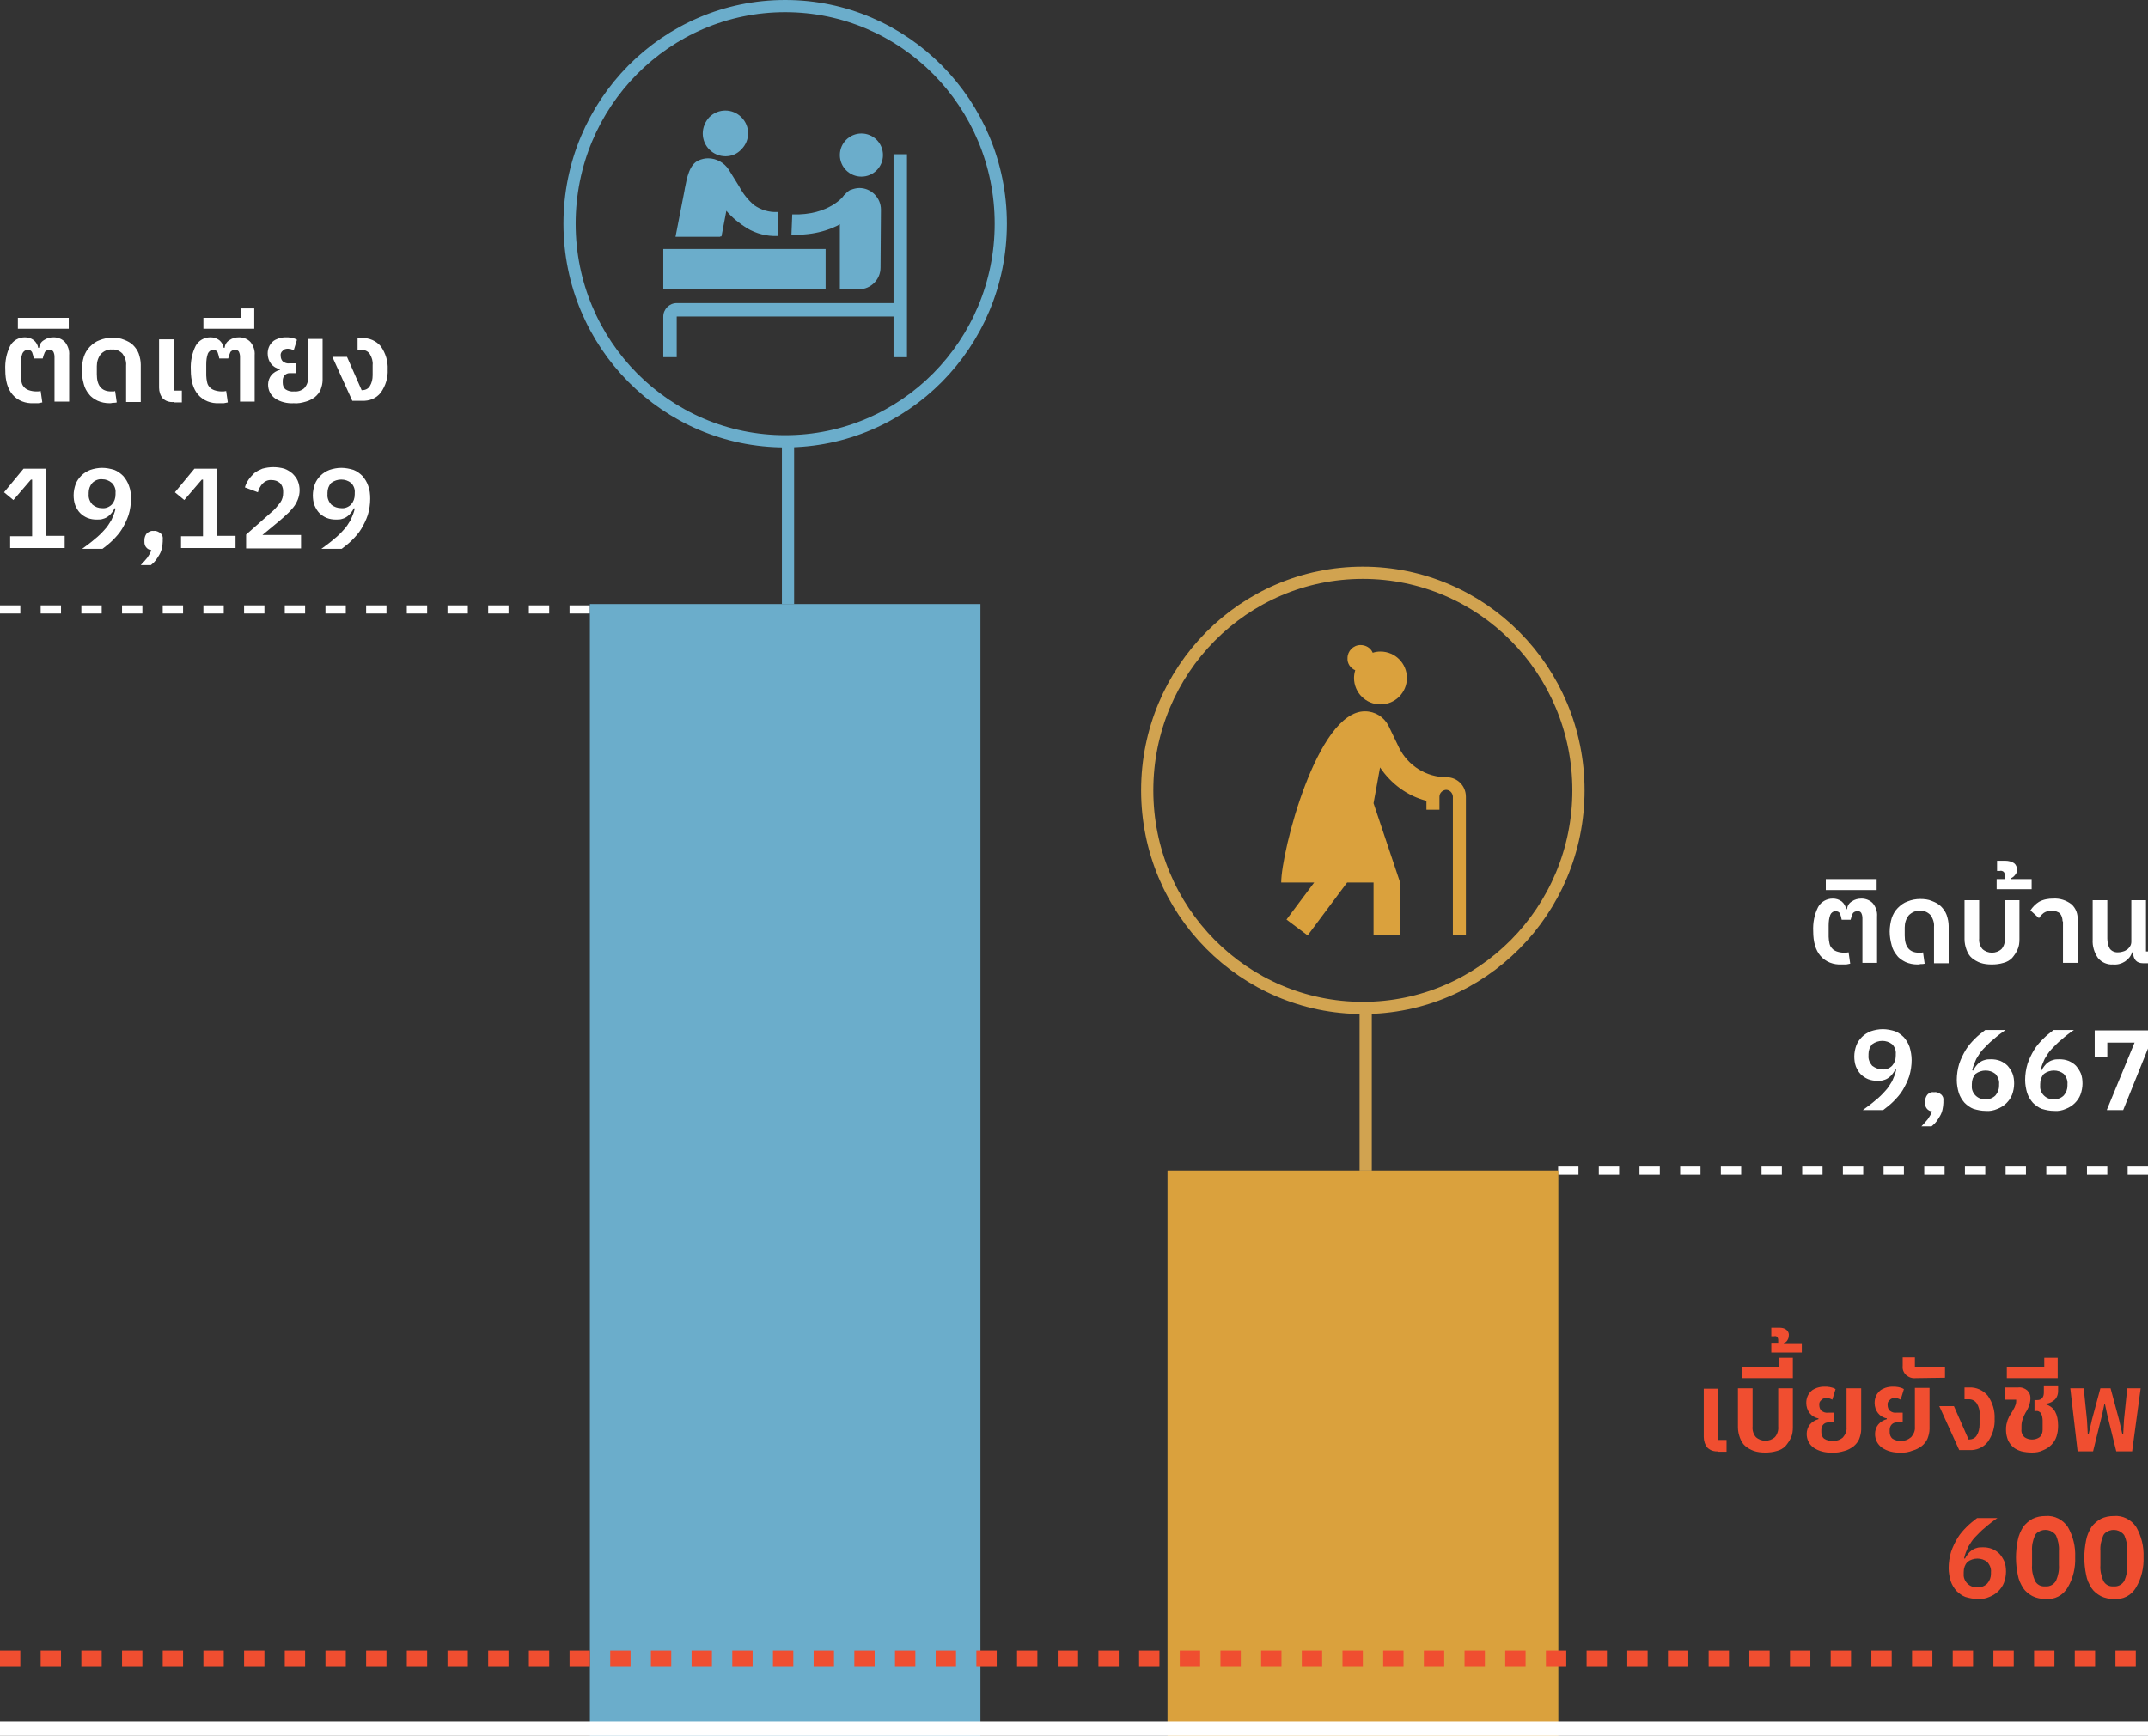 <?xml version="1.0" encoding="utf-8"?>
<!-- Generator: Adobe Illustrator 25.2.2, SVG Export Plug-In . SVG Version: 6.00 Build 0)  -->
<svg version="1.1" id="Layer_1" xmlns="http://www.w3.org/2000/svg" xmlns:xlink="http://www.w3.org/1999/xlink" x="0px" y="0px" viewBox="0 0 528 426.8" style="enable-background:new 0 0 528 426.8;" xml:space="preserve">
    <rect x="0" y="0" width="528" height="426.8" fill="#333333" stroke="none"/>
    <style type="text/css">
	.st0{fill:none;}
	.st1{fill:#FFFFFF;}
	.st2{fill:#F04E30;}
	.st3{fill:none;stroke:#FFFFFF;stroke-width:2;stroke-dasharray:5,5;}
	.st4{fill:#6BADCB;}
	.st5{fill:none;stroke:#6BADCB;stroke-width:3;stroke-dasharray:5,0;}
	.st6{fill:#DAA13D;}
	.st7{fill:none;stroke:#DAA13D;stroke-width:4;}
	.st8{fill:none;stroke:#D1A350;stroke-width:3;stroke-dasharray:5,0;}
	.st9{fill:none;stroke:#FFFFFF;stroke-width:5;}
	.st10{fill:#F04E30;stroke:#F04E30;stroke-width:4;stroke-dasharray:5,5;}
</style>
    <g id="elderly_woman_black_24dp" transform="translate(314.933 155.301)">
        <g id="Group_889" transform="translate(0.477 0.214)">
            <rect id="Rectangle_836" x="375.5" y="298" class="st0" width="44.5" height="77.6" />
        </g>
    </g>
    <g id="Group_2217" transform="translate(-696 -4820.16)">
        <path id="Path_1104" class="st1" d="M704.3,4919.3c-2,0.1-3.9-0.6-5.2-2.1c-1.2-1.4-1.8-3.4-1.8-6.1c-0.1-2.1,0.3-4.1,1.2-5.9
		c0.7-1.3,2.1-2.1,3.6-2.1c0.8,0,1.5,0.2,2.2,0.7c0.6,0.5,1,1.2,1.1,1.9h0.2c0.1-0.8,0.5-1.5,1.2-1.9c0.7-0.5,1.5-0.7,2.4-0.7
		c1,0,2.1,0.4,2.8,1.2c0.7,0.9,1.1,2,1,3.2v11.4h-3.6v-11c0-0.5-0.1-0.9-0.3-1.3c-0.2-0.3-0.6-0.5-1-0.4c-0.4,0-0.9,0.2-1.1,0.6
		c-0.2,0.5-0.4,1-0.5,1.5h-2.2c-0.1-0.5-0.2-1-0.4-1.5c-0.2-0.4-0.6-0.7-1.1-0.6c-0.6,0-1.1,0.4-1.3,0.9c-0.3,0.8-0.4,1.7-0.4,2.6
		v2.8c0,0.5,0.1,1.1,0.2,1.6c0.1,0.5,0.3,0.9,0.6,1.2c0.3,0.4,0.7,0.6,1.2,0.8c0.6,0.2,1.2,0.3,1.8,0.3c0.4,0,0.7,0,1.1-0.1l0.4,2.8
		c-0.3,0.1-0.6,0.1-1,0.2C705,4919.3,704.7,4919.3,704.3,4919.3z M700.4,4898.3h12.5v2.7h-12.5V4898.3z M722.9,4919.3
		c-1,0-2-0.2-2.9-0.6c-0.8-0.4-1.6-0.9-2.1-1.6c-0.6-0.7-1.1-1.6-1.3-2.5c-0.3-1.1-0.5-2.2-0.5-3.4c0-1.1,0.2-2.3,0.5-3.3
		c0.3-0.9,0.8-1.8,1.5-2.5c0.7-0.7,1.5-1.3,2.4-1.6c1-0.4,2-0.6,3.1-0.6c1,0,2,0.1,2.9,0.5c0.8,0.3,1.6,0.7,2.2,1.3
		c0.6,0.6,1.1,1.3,1.4,2.1c0.3,0.9,0.5,1.8,0.5,2.7v9.2h-3.6v-9c0.1-1-0.3-2.1-0.9-2.9c-0.7-0.7-1.6-1.1-2.6-1c-1-0.1-2,0.4-2.7,1.1
		c-0.7,0.9-1,1.9-1,3v2c0,2.8,1.2,4.2,3.5,4.2c0.2,0,0.4,0,0.5,0c0.2,0,0.3,0,0.5-0.1l0.4,2.8c-0.3,0.1-0.7,0.1-1,0.1
		C723.4,4919.3,723.1,4919.3,722.9,4919.3z M738.7,4919c-1,0.1-2-0.2-2.7-0.9c-0.6-0.7-0.9-1.7-0.9-2.6v-11.9h3.6v12.6h2v2.9H738.7z
		 M749.9,4919.3c-2,0.1-3.9-0.6-5.2-2.1c-1.2-1.4-1.8-3.4-1.8-6.1c-0.1-2.1,0.3-4.1,1.2-5.9c0.7-1.3,2.1-2.1,3.6-2.1
		c0.8,0,1.5,0.2,2.2,0.7c0.6,0.5,1,1.2,1.1,1.9h0.2c0.1-0.8,0.5-1.5,1.2-1.9c0.7-0.5,1.5-0.7,2.4-0.7c1,0,2.1,0.4,2.8,1.2
		c0.7,0.9,1.1,2,1,3.2v11.4h-3.6v-11c0-0.5-0.1-0.9-0.3-1.3c-0.2-0.3-0.6-0.5-1-0.4c-0.4,0-0.9,0.2-1.1,0.6c-0.2,0.5-0.4,1-0.5,1.5
		h-2.2c-0.1-0.5-0.2-1-0.4-1.5c-0.2-0.4-0.6-0.6-1.1-0.6c-0.6,0-1.1,0.4-1.3,0.9c-0.3,0.8-0.4,1.7-0.4,2.6v2.8
		c0,0.5,0.1,1.1,0.2,1.6c0.1,0.5,0.3,0.9,0.6,1.2c0.3,0.4,0.7,0.6,1.2,0.8c0.6,0.2,1.2,0.3,1.8,0.3c0.4,0,0.7,0,1.1-0.1l0.4,2.8
		c-0.3,0.1-0.6,0.1-1,0.2C750.6,4919.3,750.2,4919.3,749.9,4919.3z M746,4898.3h9.2v-2.3h3.3v5H746V4898.3z M768.2,4919.3
		c-1.6,0.1-3.3-0.3-4.6-1.2c-1.1-0.8-1.7-2-1.7-3.4c0-0.8,0.3-1.7,0.8-2.3c0.5-0.6,1.3-1.1,2.1-1.3v-0.2c-1.8-0.3-3-1.9-3-3.8
		c0-0.6,0.1-1.1,0.3-1.6c0.2-0.5,0.5-0.9,0.9-1.3c0.4-0.4,0.9-0.6,1.4-0.8c0.6-0.2,1.2-0.3,1.8-0.3c0.5,0,0.9,0,1.4,0.1
		c0.5,0.1,0.9,0.2,1.4,0.5l-0.8,2.6c-0.2-0.1-0.4-0.2-0.7-0.3c-0.2,0-0.5-0.1-0.7-0.1c-0.5,0-1,0.1-1.3,0.5
		c-0.4,0.3-0.6,0.8-0.5,1.3c0,0.5,0.2,1,0.5,1.3c0.5,0.4,1.1,0.6,1.7,0.5h1.5v2.4h-1.5c-0.5,0-0.9,0.2-1.2,0.5
		c-0.3,0.3-0.5,0.8-0.5,1.3v0.6c0,0.6,0.2,1.2,0.7,1.6c0.6,0.4,1.4,0.6,2.1,0.5c0.9,0.1,1.8-0.2,2.5-0.8c0.6-0.7,1-1.6,0.9-2.5v-9.6
		h3.6v10.1c0,0.8-0.2,1.6-0.5,2.4c-0.3,0.7-0.8,1.3-1.4,1.8c-0.7,0.5-1.4,0.9-2.2,1.1C770.2,4919.2,769.2,4919.4,768.2,4919.3
		L768.2,4919.3z M777.7,4907.9h3.6l3.6,8.2h0.1c0.7,0,1.5-0.3,1.9-1c0.5-0.8,0.7-1.7,0.7-2.7v-2.5c0.1-0.9-0.2-1.9-0.7-2.7
		c-0.4-0.6-1.1-1-1.9-1h-1.1v-2.9h1.1c1.8-0.1,3.5,0.7,4.6,2c1.2,1.7,1.8,3.7,1.7,5.7c0.1,2-0.5,4-1.7,5.7c-1.1,1.4-2.8,2.1-4.6,2
		h-2.4L777.7,4907.9z M698.5,4955v-3h5.4v-13.9h-0.3l-4.3,5l-2.3-1.9l4.8-5.8h5.6v16.5h4.5v3H698.5z M728.2,4942.8
		c0,1.3-0.2,2.7-0.6,4c-0.4,1.2-1,2.4-1.6,3.4c-0.6,1-1.4,1.9-2.3,2.8c-0.8,0.8-1.6,1.4-2.5,2.1h-5c1.1-0.8,2.2-1.6,3.1-2.4
		c0.9-0.7,1.7-1.5,2.4-2.3c0.7-0.7,1.2-1.6,1.7-2.4c0.4-0.9,0.8-1.8,1-2.8l-0.2-0.1c-0.2,0.4-0.4,0.7-0.7,1.1
		c-0.3,0.4-0.6,0.7-0.9,0.9c-0.4,0.3-0.8,0.5-1.2,0.6c-0.5,0.2-1.1,0.2-1.6,0.2c-0.8,0-1.5-0.1-2.3-0.4c-0.7-0.3-1.3-0.7-1.8-1.2
		c-0.5-0.5-0.9-1.2-1.2-1.9c-0.3-0.8-0.4-1.7-0.4-2.5c0-0.9,0.2-1.9,0.5-2.7c0.3-0.8,0.8-1.5,1.4-2.1c0.6-0.6,1.4-1.1,2.2-1.4
		c0.9-0.3,1.9-0.5,2.9-0.5c1,0,2,0.2,3,0.5c0.8,0.3,1.6,0.9,2.2,1.5c0.6,0.7,1.1,1.5,1.4,2.4
		C728.1,4940.6,728.2,4941.7,728.2,4942.8z M721.1,4945.1c0.9,0.1,1.8-0.3,2.4-0.9c0.6-0.7,0.9-1.5,0.9-2.5v-0.4
		c0.1-0.9-0.3-1.8-0.9-2.4c-0.7-0.6-1.5-0.9-2.4-0.9c-0.9-0.1-1.8,0.3-2.4,0.9c-0.6,0.7-0.9,1.5-0.9,2.4v0.4
		c-0.1,0.9,0.3,1.8,0.9,2.5C719.4,4944.8,720.2,4945.1,721.1,4945.1z M733.8,4950.7c0.6-0.1,1.2,0.2,1.7,0.6
		c0.4,0.4,0.6,0.9,0.5,1.5v0.5c0,0.5-0.1,1.1-0.2,1.6c-0.1,0.5-0.3,1.1-0.6,1.6c-0.3,0.5-0.6,1-0.9,1.4c-0.3,0.4-0.7,0.8-1.2,1.2
		h-2.5c0.6-0.6,1.1-1.2,1.6-1.8c0.4-0.6,0.8-1.2,1-1.9c-0.5,0-1-0.3-1.3-0.7c-0.3-0.4-0.4-0.8-0.4-1.3v-0.5c0-0.5,0.2-1.1,0.5-1.5
		C732.6,4950.8,733.2,4950.6,733.8,4950.7z M740.5,4955v-3h5.4v-13.9h-0.3l-4.3,5l-2.3-1.9l4.8-5.8h5.6v16.5h4.5v3H740.5z
		 M770.1,4955h-13.6v-3.4l6.1-5.4c0.9-0.7,1.6-1.6,2.3-2.5c0.5-0.7,0.7-1.5,0.7-2.4v-0.4c0-0.8-0.3-1.5-0.8-2
		c-0.6-0.5-1.3-0.7-2-0.7c-0.9-0.1-1.7,0.3-2.3,0.9c-0.5,0.6-0.9,1.3-1.1,2.1l-3.2-1.2c0.2-0.7,0.5-1.3,0.9-1.9
		c0.4-0.6,0.9-1.1,1.4-1.6c0.6-0.5,1.3-0.8,2-1.1c1.8-0.5,3.6-0.5,5.4,0c0.8,0.3,1.4,0.7,2,1.2c0.5,0.5,1,1.1,1.3,1.8
		c0.6,1.5,0.6,3.1,0,4.6c-0.3,0.7-0.6,1.3-1.1,1.9c-0.5,0.6-1,1.2-1.6,1.7c-0.6,0.6-1.2,1.1-1.9,1.7l-4.1,3.4h9.5V4955z M787,4942.8
		c0,1.3-0.2,2.7-0.6,4c-0.4,1.2-1,2.4-1.6,3.4c-0.6,1-1.4,1.9-2.3,2.8c-0.8,0.8-1.6,1.4-2.5,2.1h-5c1.1-0.8,2.2-1.6,3.1-2.4
		c0.9-0.7,1.7-1.5,2.4-2.3c0.7-0.7,1.2-1.6,1.7-2.4c0.4-0.9,0.8-1.8,1-2.8l-0.2-0.1c-0.2,0.4-0.4,0.7-0.7,1.1
		c-0.3,0.4-0.6,0.7-0.9,0.9c-0.4,0.3-0.8,0.5-1.2,0.6c-0.5,0.2-1.1,0.2-1.6,0.2c-0.8,0-1.5-0.1-2.3-0.4c-0.7-0.3-1.3-0.7-1.8-1.2
		c-0.5-0.5-0.9-1.2-1.2-1.9c-0.3-0.8-0.4-1.7-0.4-2.5c0-0.9,0.2-1.9,0.5-2.7c0.3-0.8,0.8-1.5,1.4-2.1c0.6-0.6,1.4-1.1,2.2-1.4
		c0.9-0.3,1.9-0.5,2.9-0.5c1,0,2,0.2,3,0.5c0.8,0.3,1.6,0.9,2.2,1.5c0.6,0.7,1.1,1.5,1.4,2.4C786.9,4940.6,787,4941.7,787,4942.8z
		 M779.9,4945.1c0.9,0.1,1.8-0.3,2.4-0.9c0.6-0.7,0.9-1.5,0.9-2.5v-0.4c0.1-0.9-0.3-1.8-0.9-2.4c-1.4-1.1-3.4-1.1-4.9,0
		c-0.6,0.7-0.9,1.5-0.9,2.4v0.4c-0.1,0.9,0.3,1.8,0.9,2.5C778.1,4944.8,779,4945.1,779.9,4945.1z" />
        <path id="Path_1105" class="st1" d="M1148.7,5057.3c-2,0.1-3.9-0.6-5.2-2.1c-1.2-1.4-1.8-3.4-1.8-6.1c-0.1-2.1,0.3-4.1,1.2-5.9
		c0.7-1.3,2.1-2.1,3.6-2.1c0.8,0,1.5,0.2,2.2,0.7c0.6,0.5,1,1.2,1.1,1.9h0.2c0.1-0.8,0.5-1.5,1.2-1.9c0.7-0.5,1.5-0.7,2.4-0.7
		c1,0,2.1,0.4,2.8,1.2c0.7,0.9,1.1,2,1,3.2v11.4h-3.6v-11c0-0.5-0.1-0.9-0.3-1.3c-0.2-0.3-0.6-0.5-1-0.4c-0.4,0-0.9,0.2-1.1,0.6
		c-0.2,0.5-0.4,1-0.5,1.5h-2.2c-0.1-0.5-0.2-1-0.4-1.5c-0.2-0.4-0.6-0.6-1.1-0.6c-0.6,0-1.1,0.4-1.3,0.9c-0.3,0.8-0.4,1.7-0.4,2.6
		v2.8c0,0.5,0.1,1.1,0.2,1.6c0.1,0.5,0.3,0.9,0.6,1.2c0.3,0.4,0.7,0.6,1.2,0.8c0.6,0.2,1.2,0.3,1.8,0.3c0.4,0,0.7,0,1.1-0.1l0.4,2.8
		c-0.3,0.1-0.6,0.1-1,0.2C1149.4,5057.3,1149.1,5057.3,1148.7,5057.3z M1144.8,5036.3h12.5v2.7h-12.5V5036.3z M1167.3,5057.3
		c-1,0-2-0.2-2.9-0.6c-0.8-0.4-1.6-0.9-2.1-1.6c-0.6-0.7-1.1-1.6-1.3-2.5c-0.3-1.1-0.5-2.2-0.5-3.4c0-1.1,0.2-2.3,0.5-3.3
		c0.3-0.9,0.8-1.8,1.5-2.5c0.7-0.7,1.5-1.3,2.4-1.6c1-0.4,2-0.6,3.1-0.6c1,0,2,0.1,2.9,0.5c0.8,0.3,1.6,0.7,2.2,1.3
		c0.6,0.6,1.1,1.3,1.4,2.1c0.3,0.9,0.5,1.8,0.5,2.7v9.2h-3.6v-9c0.1-1-0.3-2.1-0.9-2.9c-0.7-0.7-1.6-1.1-2.6-1c-1-0.1-2,0.4-2.7,1.1
		c-0.7,0.9-1,1.9-1,3v2c0,2.8,1.2,4.2,3.5,4.2c0.2,0,0.4,0,0.5,0c0.2,0,0.3,0,0.5-0.1l0.4,2.8c-0.3,0.1-0.7,0.1-1,0.1
		C1167.8,5057.3,1167.5,5057.3,1167.3,5057.3z M1185.6,5057.3c-1,0-1.9-0.1-2.8-0.4c-0.8-0.3-1.5-0.7-2.1-1.2c-0.6-0.5-1-1.2-1.3-2
		c-0.3-0.8-0.5-1.7-0.5-2.6v-9.6h3.6v9.4c-0.1,0.9,0.2,1.9,0.8,2.6c1.3,1.2,3.4,1.2,4.7,0c0.6-0.7,0.9-1.7,0.8-2.6v-9.4h3.6v9.6
		c0,0.9-0.1,1.8-0.5,2.6c-0.3,0.7-0.8,1.4-1.3,2c-0.6,0.6-1.3,1-2.1,1.2C1187.5,5057.2,1186.6,5057.3,1185.6,5057.3L1185.6,5057.3z
		 M1186.9,5036.3h1.9v-1c0-0.3-0.1-0.6-0.3-0.8c-0.3-0.2-0.6-0.3-0.9-0.2h-0.7v-2.5h2.1c0.7,0,1.5,0.2,2.1,0.6
		c0.5,0.4,0.7,1,0.7,1.6c0,0.4-0.1,0.9-0.4,1.2c-0.3,0.4-0.6,0.7-1.1,0.9v0.2h5.1v2.5h-8.6V5036.3z M1203,5046.7
		c0-0.7-0.2-1.4-0.6-1.9c-0.5-0.5-1.3-0.7-2-0.7c-0.7,0-1.4,0.1-2,0.5c-0.5,0.4-0.9,0.8-1.2,1.3l-2.1-1.9c0.5-0.8,1.3-1.6,2.1-2.1
		c1.1-0.6,2.3-0.8,3.5-0.8c1.6-0.1,3.2,0.4,4.5,1.4c1.1,1,1.6,2.4,1.5,3.9v10.5h-3.6V5046.7z M1215.4,5057.3
		c-1.4,0.1-2.8-0.5-3.7-1.6c-0.9-1.3-1.4-2.9-1.3-4.5v-9.7h3.6v9.4c0,0.9,0.2,1.8,0.6,2.5c0.5,0.7,1.4,1,2.2,0.9
		c0.4,0,0.8-0.1,1.1-0.2c0.4-0.1,0.7-0.3,1-0.5c0.3-0.2,0.5-0.5,0.7-0.8c0.2-0.3,0.3-0.7,0.3-1.1v-10.2h3.6v12.6h1.5v2.9h-2.2
		c-1.6,0-2.4-0.9-2.5-2.7h-0.2C1219.5,5056.2,1217.5,5057.5,1215.4,5057.3L1215.4,5057.3z M1165.9,5080.8c0,1.3-0.2,2.7-0.6,4
		c-0.4,1.2-1,2.4-1.6,3.4c-0.6,1-1.4,1.9-2.3,2.8c-0.8,0.8-1.6,1.4-2.5,2.1h-5c1.1-0.8,2.2-1.6,3.1-2.4c0.9-0.7,1.7-1.5,2.4-2.3
		c0.7-0.7,1.2-1.6,1.7-2.4c0.4-0.9,0.8-1.8,1-2.8l-0.2-0.1c-0.2,0.4-0.4,0.7-0.7,1.1c-0.3,0.4-0.6,0.7-0.9,0.9
		c-0.4,0.3-0.8,0.5-1.2,0.6c-0.5,0.2-1.1,0.2-1.6,0.2c-0.8,0-1.5-0.1-2.3-0.4c-0.7-0.3-1.3-0.7-1.8-1.2c-0.5-0.5-0.9-1.2-1.2-1.9
		c-0.3-0.8-0.4-1.7-0.4-2.5c0-0.9,0.2-1.9,0.5-2.7c0.3-0.8,0.8-1.5,1.4-2.1c0.6-0.6,1.4-1.1,2.2-1.4c0.9-0.3,1.9-0.5,2.9-0.5
		c1,0,2,0.2,3,0.5c0.8,0.3,1.6,0.9,2.2,1.5c0.6,0.7,1.1,1.5,1.4,2.4C1165.7,5078.6,1165.9,5079.7,1165.9,5080.8L1165.9,5080.8z
		 M1158.7,5083.1c0.9,0.1,1.8-0.3,2.4-0.9c0.6-0.7,0.9-1.5,0.9-2.5v-0.4c0.1-0.9-0.3-1.8-0.9-2.4c-1.4-1.1-3.4-1.1-4.9,0
		c-0.6,0.7-0.9,1.5-0.9,2.4v0.4c-0.1,0.9,0.3,1.8,0.9,2.5C1157,5082.8,1157.9,5083.1,1158.7,5083.1L1158.7,5083.1z M1171.5,5088.7
		c0.6-0.1,1.2,0.2,1.7,0.6c0.4,0.4,0.6,0.9,0.5,1.5v0.5c0,0.5-0.1,1.1-0.2,1.6c-0.1,0.5-0.3,1.1-0.6,1.6c-0.3,0.5-0.6,1-0.9,1.4
		c-0.3,0.4-0.7,0.8-1.2,1.2h-2.5c0.6-0.6,1.1-1.2,1.6-1.8c0.4-0.6,0.8-1.2,1-1.9c-0.5,0-1-0.3-1.3-0.7c-0.3-0.4-0.4-0.8-0.4-1.3
		v-0.5c0-0.5,0.2-1.1,0.5-1.5C1170.2,5088.8,1170.8,5088.6,1171.5,5088.7L1171.5,5088.7z M1184.1,5093.3c-1,0-2-0.2-3-0.5
		c-0.8-0.3-1.6-0.9-2.2-1.5c-0.6-0.7-1.1-1.5-1.4-2.4c-0.3-1-0.5-2.1-0.5-3.2c0-1.3,0.2-2.7,0.6-4c0.4-1.2,1-2.4,1.6-3.4
		c0.6-1,1.4-1.9,2.3-2.8c0.8-0.8,1.6-1.4,2.5-2.1h5c-1.2,0.8-2.2,1.6-3.1,2.4c-0.9,0.7-1.6,1.5-2.4,2.3c-0.7,0.7-1.2,1.6-1.7,2.4
		c-0.4,0.9-0.8,1.8-1,2.8l0.2,0.1c0.2-0.4,0.4-0.7,0.7-1.1c0.3-0.4,0.6-0.7,0.9-0.9c0.4-0.3,0.8-0.5,1.2-0.6
		c0.5-0.2,1.1-0.2,1.6-0.2c0.8,0,1.5,0.1,2.3,0.4c0.7,0.3,1.3,0.7,1.8,1.2c0.5,0.6,0.9,1.2,1.2,1.9c0.3,0.8,0.4,1.6,0.4,2.5
		c0,0.9-0.2,1.9-0.5,2.7c-0.3,0.8-0.8,1.5-1.4,2.1c-0.6,0.6-1.4,1.1-2.2,1.4C1186.1,5093.2,1185.1,5093.4,1184.1,5093.3
		L1184.1,5093.3z M1184.1,5090.4c0.9,0.1,1.8-0.3,2.4-0.9c0.6-0.7,0.9-1.5,0.9-2.4v-0.4c0.1-0.9-0.3-1.8-0.9-2.5
		c-1.4-1.1-3.4-1.1-4.9,0c-0.6,0.7-0.9,1.5-0.9,2.5v0.4c-0.1,0.9,0.3,1.8,0.9,2.4C1182.3,5090.2,1183.2,5090.5,1184.1,5090.4
		L1184.1,5090.4z M1200.9,5093.3c-1,0-2-0.2-3-0.5c-0.8-0.3-1.6-0.9-2.2-1.5c-0.6-0.7-1.1-1.5-1.4-2.4c-0.3-1-0.5-2.1-0.5-3.2
		c0-1.3,0.2-2.7,0.6-4c0.4-1.2,1-2.4,1.6-3.4c0.6-1,1.4-1.9,2.3-2.8c0.8-0.8,1.6-1.4,2.5-2.1h5c-1.2,0.8-2.2,1.6-3.1,2.4
		c-0.9,0.7-1.6,1.5-2.4,2.3c-0.7,0.7-1.2,1.6-1.7,2.4c-0.4,0.9-0.8,1.8-1,2.8l0.2,0.1c0.2-0.4,0.4-0.7,0.7-1.1
		c0.3-0.4,0.6-0.7,0.9-0.9c0.4-0.3,0.8-0.5,1.2-0.6c0.5-0.2,1.1-0.2,1.6-0.2c0.8,0,1.5,0.1,2.3,0.4c0.7,0.3,1.3,0.7,1.8,1.2
		c0.5,0.6,0.9,1.2,1.2,1.9c0.3,0.8,0.4,1.6,0.4,2.5c0,0.9-0.2,1.9-0.5,2.7c-0.3,0.8-0.8,1.5-1.4,2.1c-0.6,0.6-1.4,1.1-2.2,1.4
		C1202.9,5093.2,1201.9,5093.4,1200.9,5093.3L1200.9,5093.3z M1200.9,5090.4c0.9,0.1,1.8-0.3,2.4-0.9c0.6-0.7,0.9-1.5,0.9-2.4v-0.4
		c0.1-0.9-0.3-1.8-0.9-2.5c-1.4-1.1-3.4-1.1-4.9,0c-0.6,0.7-0.9,1.5-0.9,2.5v0.4c-0.1,0.9,0.3,1.8,0.9,2.4
		C1199.1,5090.2,1200,5090.5,1200.9,5090.4L1200.9,5090.4z M1213.9,5093l6.8-16.5h-6.7v3.6h-3.1v-6.6h13.6v3.2l-6.6,16.4H1213.9z" />
        <path id="Path_1106" class="st2" d="M1118.4,5177c-1,0.1-2-0.2-2.7-0.9c-0.6-0.7-0.9-1.7-0.9-2.6v-11.9h3.6v12.6h2v2.9H1118.4z
		 M1129.9,5177.3c-1,0-1.9-0.1-2.8-0.4c-0.8-0.3-1.5-0.7-2.1-1.2c-0.6-0.5-1-1.2-1.3-2c-0.3-0.8-0.5-1.7-0.5-2.6v-9.6h3.6v9.4
		c-0.1,0.9,0.2,1.9,0.8,2.6c1.3,1.2,3.4,1.2,4.7,0c0.6-0.7,0.9-1.7,0.8-2.6v-9.4h3.6v9.6c0,0.9-0.1,1.8-0.5,2.6
		c-0.3,0.7-0.8,1.4-1.3,2c-0.6,0.6-1.3,1-2.1,1.2C1131.8,5177.2,1130.9,5177.3,1129.9,5177.3z M1124.2,5156.3h9.2v-2.3h3.3v5h-12.5
		V5156.3z M1131.3,5150.5h1.8v-0.9c0-0.3-0.1-0.5-0.2-0.7c-0.2-0.2-0.5-0.3-0.8-0.2h-0.7v-2.1h1.9c0.7,0,1.3,0.1,1.8,0.5
		c0.4,0.3,0.7,0.9,0.6,1.4c0,0.4-0.1,0.8-0.3,1.1c-0.2,0.4-0.5,0.6-0.9,0.8v0.2h4.4v2.1h-7.5V5150.5z M1146.4,5177.3
		c-1.6,0.1-3.3-0.3-4.6-1.2c-1.1-0.8-1.7-2-1.7-3.4c0-0.8,0.3-1.7,0.8-2.3c0.5-0.6,1.3-1.1,2.1-1.3v-0.2c-1.8-0.3-3-1.9-3-3.8
		c0-0.6,0.1-1.1,0.3-1.6c0.2-0.5,0.5-0.9,0.9-1.3c0.4-0.4,0.9-0.6,1.4-0.8c0.6-0.2,1.2-0.3,1.8-0.3c0.5,0,0.9,0,1.4,0.1
		c0.5,0.1,0.9,0.2,1.4,0.5l-0.8,2.6c-0.2-0.1-0.4-0.2-0.7-0.3c-0.2,0-0.5-0.1-0.7-0.1c-0.5,0-1,0.1-1.3,0.5
		c-0.4,0.3-0.6,0.8-0.5,1.3c0,0.5,0.2,1,0.5,1.3c0.5,0.4,1.1,0.6,1.7,0.5h1.5v2.4h-1.5c-0.5,0-0.9,0.2-1.2,0.5
		c-0.3,0.3-0.5,0.8-0.5,1.3v0.6c0,0.6,0.2,1.2,0.7,1.6c0.6,0.4,1.4,0.6,2.1,0.5c0.9,0.1,1.8-0.2,2.5-0.8c0.6-0.7,1-1.6,0.9-2.5v-9.6
		h3.6v10.1c0,0.8-0.2,1.6-0.5,2.4c-0.3,0.7-0.8,1.3-1.4,1.8c-0.7,0.5-1.4,0.9-2.2,1.1C1148.4,5177.2,1147.4,5177.4,1146.4,5177.3
		L1146.4,5177.3z M1163.2,5177.3c-1.6,0.1-3.3-0.3-4.6-1.2c-1.1-0.8-1.7-2-1.7-3.4c0-0.8,0.3-1.7,0.8-2.3c0.5-0.6,1.3-1.1,2.1-1.3
		v-0.2c-1.8-0.3-3-1.9-3-3.8c0-0.6,0.1-1.1,0.3-1.6c0.2-0.5,0.5-0.9,0.9-1.3c0.4-0.4,0.9-0.6,1.4-0.8c0.6-0.2,1.2-0.3,1.8-0.3
		c0.5,0,0.9,0,1.4,0.1c0.5,0.1,0.9,0.2,1.4,0.5l-0.8,2.6c-0.2-0.1-0.4-0.2-0.7-0.3c-0.2,0-0.5-0.1-0.7-0.1c-0.5,0-1,0.1-1.3,0.5
		c-0.4,0.3-0.6,0.8-0.5,1.3c0,0.5,0.2,1,0.5,1.3c0.5,0.4,1.1,0.6,1.7,0.5h1.5v2.4h-1.5c-0.5,0-0.9,0.2-1.2,0.5
		c-0.3,0.3-0.5,0.8-0.5,1.3v0.6c0,0.6,0.2,1.2,0.7,1.6c0.6,0.4,1.4,0.6,2.1,0.5c0.9,0.1,1.8-0.3,2.5-0.9c0.6-0.7,1-1.6,0.9-2.5v-9.6
		h3.6v10.1c0,0.8-0.2,1.6-0.5,2.4c-0.3,0.7-0.8,1.3-1.4,1.8c-0.7,0.5-1.4,0.9-2.2,1.1C1165.2,5177.2,1164.2,5177.4,1163.2,5177.3
		L1163.2,5177.3z M1166.9,5159c-0.9,0.1-1.7-0.2-2.4-0.8c-0.6-0.6-0.9-1.4-0.8-2.2v-2.1h3v2.3h7.4v2.7L1166.9,5159z M1172.7,5165.9
		h3.6l3.6,8.2h0.1c0.7,0,1.5-0.3,1.9-1c0.5-0.8,0.7-1.7,0.7-2.7v-2.5c0.1-0.9-0.2-1.9-0.7-2.7c-0.4-0.6-1.1-1-1.9-1h-1.1v-2.9h1.1
		c1.8-0.1,3.5,0.7,4.6,2c1.2,1.7,1.8,3.7,1.7,5.7c0.1,2-0.5,4-1.7,5.7c-1.1,1.4-2.8,2.1-4.6,2h-2.4L1172.7,5165.9z M1195.5,5177.3
		c-0.9,0-1.8-0.1-2.6-0.3c-0.7-0.2-1.4-0.5-2-1c-0.6-0.5-1-1.1-1.3-1.7c-0.3-0.8-0.5-1.6-0.5-2.5c0-0.5,0-0.9,0.1-1.4
		c0.1-0.4,0.2-0.7,0.3-1.1c0.1-0.3,0.3-0.6,0.4-0.9c0.2-0.3,0.3-0.5,0.5-0.8c0.3-0.4,0.5-0.9,0.8-1.4c0.2-0.5,0.4-0.9,0.4-1.5v-0.4
		h-2.7v-3h3.2c0.8-0.1,1.6,0.2,2.2,0.7c0.5,0.5,0.8,1.1,0.8,1.8v0.1c0,0.6-0.1,1.2-0.3,1.7c-0.2,0.7-0.5,1.3-0.9,1.9
		c-0.3,0.5-0.5,1-0.7,1.6c-0.2,0.5-0.3,1.1-0.3,1.7v0.8c-0.1,0.7,0.2,1.4,0.7,1.9c1.1,0.8,2.7,0.8,3.8,0c0.5-0.5,0.7-1.1,0.7-1.8
		v-2.2c0-0.6-0.1-1.3-0.4-1.8c-0.3-0.5-0.8-0.7-1.3-0.6h-0.3v-2.7h0.6c0.5,0,0.9-0.1,1.2-0.4c0.4-0.4,0.5-0.9,0.5-1.5v-1.7h3.5v1.4
		c0,0.7-0.2,1.4-0.7,2c-0.6,0.6-1.4,1-2.2,1.1v0.2c1.9,0.6,2.9,2.3,2.9,5.2c0,0.9-0.1,1.8-0.4,2.7c-0.5,1.5-1.7,2.7-3.2,3.3
		C1197.3,5177.2,1196.4,5177.3,1195.5,5177.3L1195.5,5177.3z M1189.3,5156.3h9.2v-2.3h3.3v5h-12.5V5156.3z M1204.9,5161.5h3.3
		l0.8,7.8l0.2,3.5h0.2l0.8-3.5l2.1-7.8h2.5l2.1,7.8l0.8,3.5h0.2l0.2-3.5l0.8-7.8h3.3l-2.1,15.5h-3.9l-2.2-8.9l-0.6-2.8h-0.1
		l-0.6,2.8l-2.2,8.9h-3.8L1204.9,5161.5z M1182.1,5213.3c-1,0-2-0.2-3-0.5c-0.8-0.3-1.6-0.9-2.2-1.5c-0.6-0.7-1.1-1.5-1.4-2.4
		c-0.3-1-0.5-2.1-0.5-3.2c0-1.3,0.2-2.7,0.6-4c0.4-1.2,1-2.4,1.6-3.4c0.6-1,1.4-1.9,2.3-2.8c0.8-0.8,1.6-1.4,2.5-2.1h5
		c-1.2,0.8-2.2,1.6-3.1,2.4c-0.9,0.7-1.6,1.5-2.4,2.3c-0.7,0.7-1.2,1.6-1.7,2.4c-0.4,0.9-0.8,1.8-1,2.8l0.2,0.1
		c0.2-0.4,0.4-0.7,0.7-1.1c0.3-0.4,0.6-0.7,0.9-0.9c0.4-0.3,0.8-0.5,1.2-0.6c0.5-0.2,1.1-0.2,1.6-0.2c0.8,0,1.5,0.1,2.3,0.4
		c0.7,0.3,1.3,0.7,1.8,1.2c0.5,0.6,0.9,1.2,1.2,1.9c0.3,0.8,0.4,1.6,0.4,2.5c0,0.9-0.2,1.9-0.5,2.7c-0.3,0.8-0.8,1.5-1.4,2.1
		c-0.6,0.6-1.4,1.1-2.2,1.4C1184.1,5213.2,1183.1,5213.4,1182.1,5213.3L1182.1,5213.3z M1182.1,5210.4c0.9,0.1,1.8-0.3,2.4-0.9
		c0.6-0.7,0.9-1.5,0.9-2.4v-0.4c0.1-0.9-0.3-1.8-0.9-2.5c-1.4-1.1-3.4-1.1-4.9,0c-0.6,0.7-0.9,1.5-0.9,2.5v0.4
		c-0.1,0.9,0.3,1.8,0.9,2.4C1180.3,5210.2,1181.2,5210.5,1182.1,5210.4L1182.1,5210.4z M1198.8,5213.3c-1.1,0-2.2-0.2-3.2-0.7
		c-0.9-0.5-1.7-1.1-2.3-2c-0.6-1-1.1-2-1.3-3.2c-0.6-2.8-0.6-5.7,0-8.6c0.2-1.1,0.7-2.2,1.3-3.2c0.6-0.8,1.4-1.5,2.3-2
		c1-0.5,2.1-0.7,3.2-0.7c2.2-0.2,4.3,0.9,5.5,2.7c1.3,2.3,1.9,4.8,1.8,7.4c0.1,2.6-0.5,5.2-1.8,7.4
		C1203.1,5212.5,1201,5213.5,1198.8,5213.3z M1198.8,5210.2c1.1,0.1,2.1-0.5,2.6-1.4c0.5-1.2,0.8-2.5,0.7-3.8v-3.5
		c0.1-1.3-0.2-2.6-0.7-3.8c-0.9-1.4-2.9-1.8-4.3-0.9c-0.4,0.2-0.7,0.5-0.9,0.9c-0.5,1.2-0.8,2.5-0.7,3.8v3.5
		c-0.1,1.3,0.2,2.6,0.7,3.8C1196.7,5209.8,1197.7,5210.3,1198.8,5210.2z M1215.6,5213.3c-1.1,0-2.2-0.2-3.2-0.7
		c-0.9-0.5-1.7-1.1-2.3-2c-0.6-1-1.1-2-1.3-3.2c-0.6-2.8-0.6-5.7,0-8.6c0.2-1.1,0.7-2.2,1.3-3.2c0.6-0.8,1.4-1.5,2.3-2
		c1-0.5,2.1-0.7,3.2-0.7c2.2-0.2,4.3,0.9,5.5,2.7c1.3,2.3,1.9,4.8,1.8,7.4c0.1,2.6-0.5,5.2-1.8,7.4
		C1219.9,5212.5,1217.8,5213.5,1215.6,5213.3z M1215.6,5210.2c1.1,0.1,2.1-0.5,2.6-1.4c0.5-1.2,0.8-2.5,0.7-3.8v-3.5
		c0.1-1.3-0.2-2.6-0.7-3.8c-0.9-1.4-2.9-1.8-4.3-0.9c-0.4,0.2-0.7,0.5-0.9,0.9c-0.5,1.2-0.8,2.5-0.7,3.8v3.5
		c-0.1,1.3,0.2,2.6,0.7,3.8C1213.5,5209.8,1214.5,5210.3,1215.6,5210.2z" />
        <line id="Line_204" class="st3" x1="696" y1="4970" x2="841" y2="4970" />
        <line id="Line_239" class="st3" x1="1079" y1="5108" x2="1224" y2="5108" />
        <g id="Group_2216">
            <g id="Group_2213">
                <g id="Path_828" transform="translate(841 4968.675)">
                    <path class="st4" d="M94,276.3H2V2h92V276.3z" />
                    <path class="st4" d="M4,4v270.3h88V4H4 M0,0h96v278.3H0V0z" />
                </g>
                <g id="Group_2212">
                    <line id="Line_90" class="st5" x1="889.7" y1="4929.9" x2="889.7" y2="4968.7" />
                    <g id="Group_2211">
                        <g id="Ellipse_526" transform="translate(834.5 4820.16)">
                            <ellipse class="st0" cx="54.5" cy="55" rx="54.5" ry="55" />
                            <ellipse class="st5" cx="54.5" cy="55" rx="53" ry="53.5" />
                        </g>
                        <g id="Group_1645" transform="translate(-82.057 27.583)">
                            <path id="Path_829" class="st4" d="M956.4,4830.6c2.9,0,5.3-2.4,5.3-5.3s-2.4-5.3-5.3-5.3s-5.3,2.4-5.3,5.3l0,0
							C951.1,4828.3,953.5,4830.6,956.4,4830.6z M944.6,4850.4H955l1.4-6.6c3.4,4,7,6.6,12.8,6.6v-5.3c-5,0-7.5-2.6-9.6-6.3
							l-2.6-4.2c-1.5-2.4-4.4-3.3-7-2.2c-2.2,1-2.4,2.7-2.9,5.4L944.6,4850.4" />
                            <path id="Subtraction_9_-_Outline" class="st4" d="M955.1,4850.8h-11l2.2-11.3c0-0.2,0.1-0.4,0.1-0.6c0.5-2.6,1.1-5.9,3.4-6.9
							l0,0c0.7-0.3,1.5-0.5,2.3-0.5c2.1,0,4,1.1,5.1,2.8l2.6,4.2c0.9,1.7,2.1,3.2,3.6,4.5c1.7,1.2,3.7,1.8,5.7,1.7h0.3v5.9h-0.3
							c-2.6,0.1-5.2-0.6-7.4-1.9c-1.9-1.2-3.7-2.6-5.1-4.3l-1.2,6.3H955.1z M944.9,4850.1h10l1.3-7.1l0.5,0.5
							c1.5,1.9,3.3,3.5,5.4,4.7c2.1,1.2,4.4,1.8,6.8,1.8v-4.6c-2.1,0-4.1-0.6-5.8-1.8c-1.6-1.3-2.9-2.9-3.8-4.6l-2.6-4.2
							c-1-1.6-2.7-2.5-4.5-2.5c-0.7,0-1.4,0.1-2.1,0.4c-1.9,0.8-2.5,3.9-3,6.4c0,0.2-0.1,0.4-0.1,0.6L944.9,4850.1z M956.4,4831
							c-3.1,0-5.6-2.5-5.6-5.6c0-1.5,0.6-2.9,1.6-4c2.2-2.2,5.7-2.2,7.9,0c2.2,2.2,2.2,5.7,0,7.9c0,0,0,0,0,0
							C959.3,4830.4,957.9,4831,956.4,4831L956.4,4831z M956.4,4820.4c-2.7,0-4.9,2.2-4.9,4.9c0,1.3,0.5,2.6,1.5,3.5
							c1.9,1.9,5.1,1.9,7,0c1.9-1.9,1.9-5.1,0-7c0,0,0,0,0,0C959,4820.9,957.7,4820.4,956.4,4820.4L956.4,4820.4z" />
                            <circle id="Ellipse_1413" class="st4" cx="989.8" cy="4830.7" r="5.3" />
                            <path id="Path_830" class="st4" d="M989.2,4863.7c2.9,0,5.3-2.4,5.3-5.3l0.1-14.3c0-2.9-2.4-5.3-5.3-5.3
							c-0.7,0-1.5,0.2-2.2,0.5h0c0,0,0,0-0.1,0c-1.3,0.8-2.2,2.2-2.5,3.7l0,7.9l0,12.8" />
                            <rect id="Rectangle_1034" x="941.1" y="4853.8" class="st4" width="39.9" height="9.9" />
                            <path id="Path_831" class="st4" d="M1001,4880.4h-3.3v-49.9h3.3V4880.4z" />
                            <path id="Path_832" class="st4" d="M973.6,4850.3c-0.3,0-0.7,0-1,0l0.2-5c9.2,0.3,12.8-4.7,12.8-4.8l4.2,2.8
							C989.6,4843.6,985,4850.3,973.6,4850.3z" />
                            <path id="Path_833" class="st4" d="M944.4,4880.4h-3.3v-10c0-1.8,1.5-3.3,3.3-3.3h55v3.3h-55V4880.4z" />
                        </g>
                    </g>
                </g>
            </g>
            <g id="Group_2215">
                <g id="Rectangle_1033" transform="translate(983 5108)">
                    <rect y="0" class="st6" width="96" height="139" />
                    <rect x="2" y="2" class="st7" width="92" height="135" />
                </g>
                <g id="Group_2214">
                    <g id="Ellipse_1418" transform="translate(976.5 4959.484)">
                        <ellipse class="st0" cx="54.5" cy="55" rx="54.5" ry="55" />
                        <ellipse class="st8" cx="54.5" cy="55" rx="53" ry="53.5" />
                    </g>
                    <line id="Line_238" class="st8" x1="1031.7" y1="5069.3" x2="1031.7" y2="5108" />
                    <g id="Group_891" transform="translate(1010.933 4978.753)">
                        <g id="Group_890">
                            <path id="Path_465" class="st6" d="M40.6,32.5c-4.9,0-9.4-2.8-11.6-7.2l-2.6-5.4l0,0c-1.1-2.2-3.3-3.6-5.8-3.6l0,0
							C8.8,16.2,0,50.9,0,58.4h8.1l-6.8,9.1l5.2,3.9l9.7-13h6.5v13h6.5V58.3l-6.5-19.4l1.6-8.8c2.7,4,6.7,7,11.4,8.2v2.2h3.2v-3.2
							c0-0.9,0.7-1.6,1.6-1.7c0.9,0,1.6,0.7,1.7,1.6c0,0,0,0.1,0,0.1v34.1h3.2V37.3C45.4,34.6,43.3,32.5,40.6,32.5
							C40.6,32.5,40.6,32.5,40.6,32.5z" />
                            <path id="Path_466" class="st6" d="M18.2,6.2c-0.2,0.6-0.3,1.3-0.3,1.9c0,3.6,2.9,6.5,6.5,6.5c3.6,0,6.5-2.9,6.5-6.5
							s-2.9-6.5-6.5-6.5c0,0,0,0,0,0c-0.7,0-1.3,0.1-1.9,0.3c-0.5-1.2-1.7-1.9-3-1.9c-1.8,0-3.2,1.5-3.2,3.2
							C16.2,4.5,17,5.7,18.2,6.2z" />
                        </g>
                    </g>
                </g>
            </g>
            <line id="Line_202" class="st9" x1="696" y1="5246" x2="1224" y2="5246" />
        </g>
        <path id="Path_875" class="st10" d="M696,5228h528" />
    </g>
</svg>
